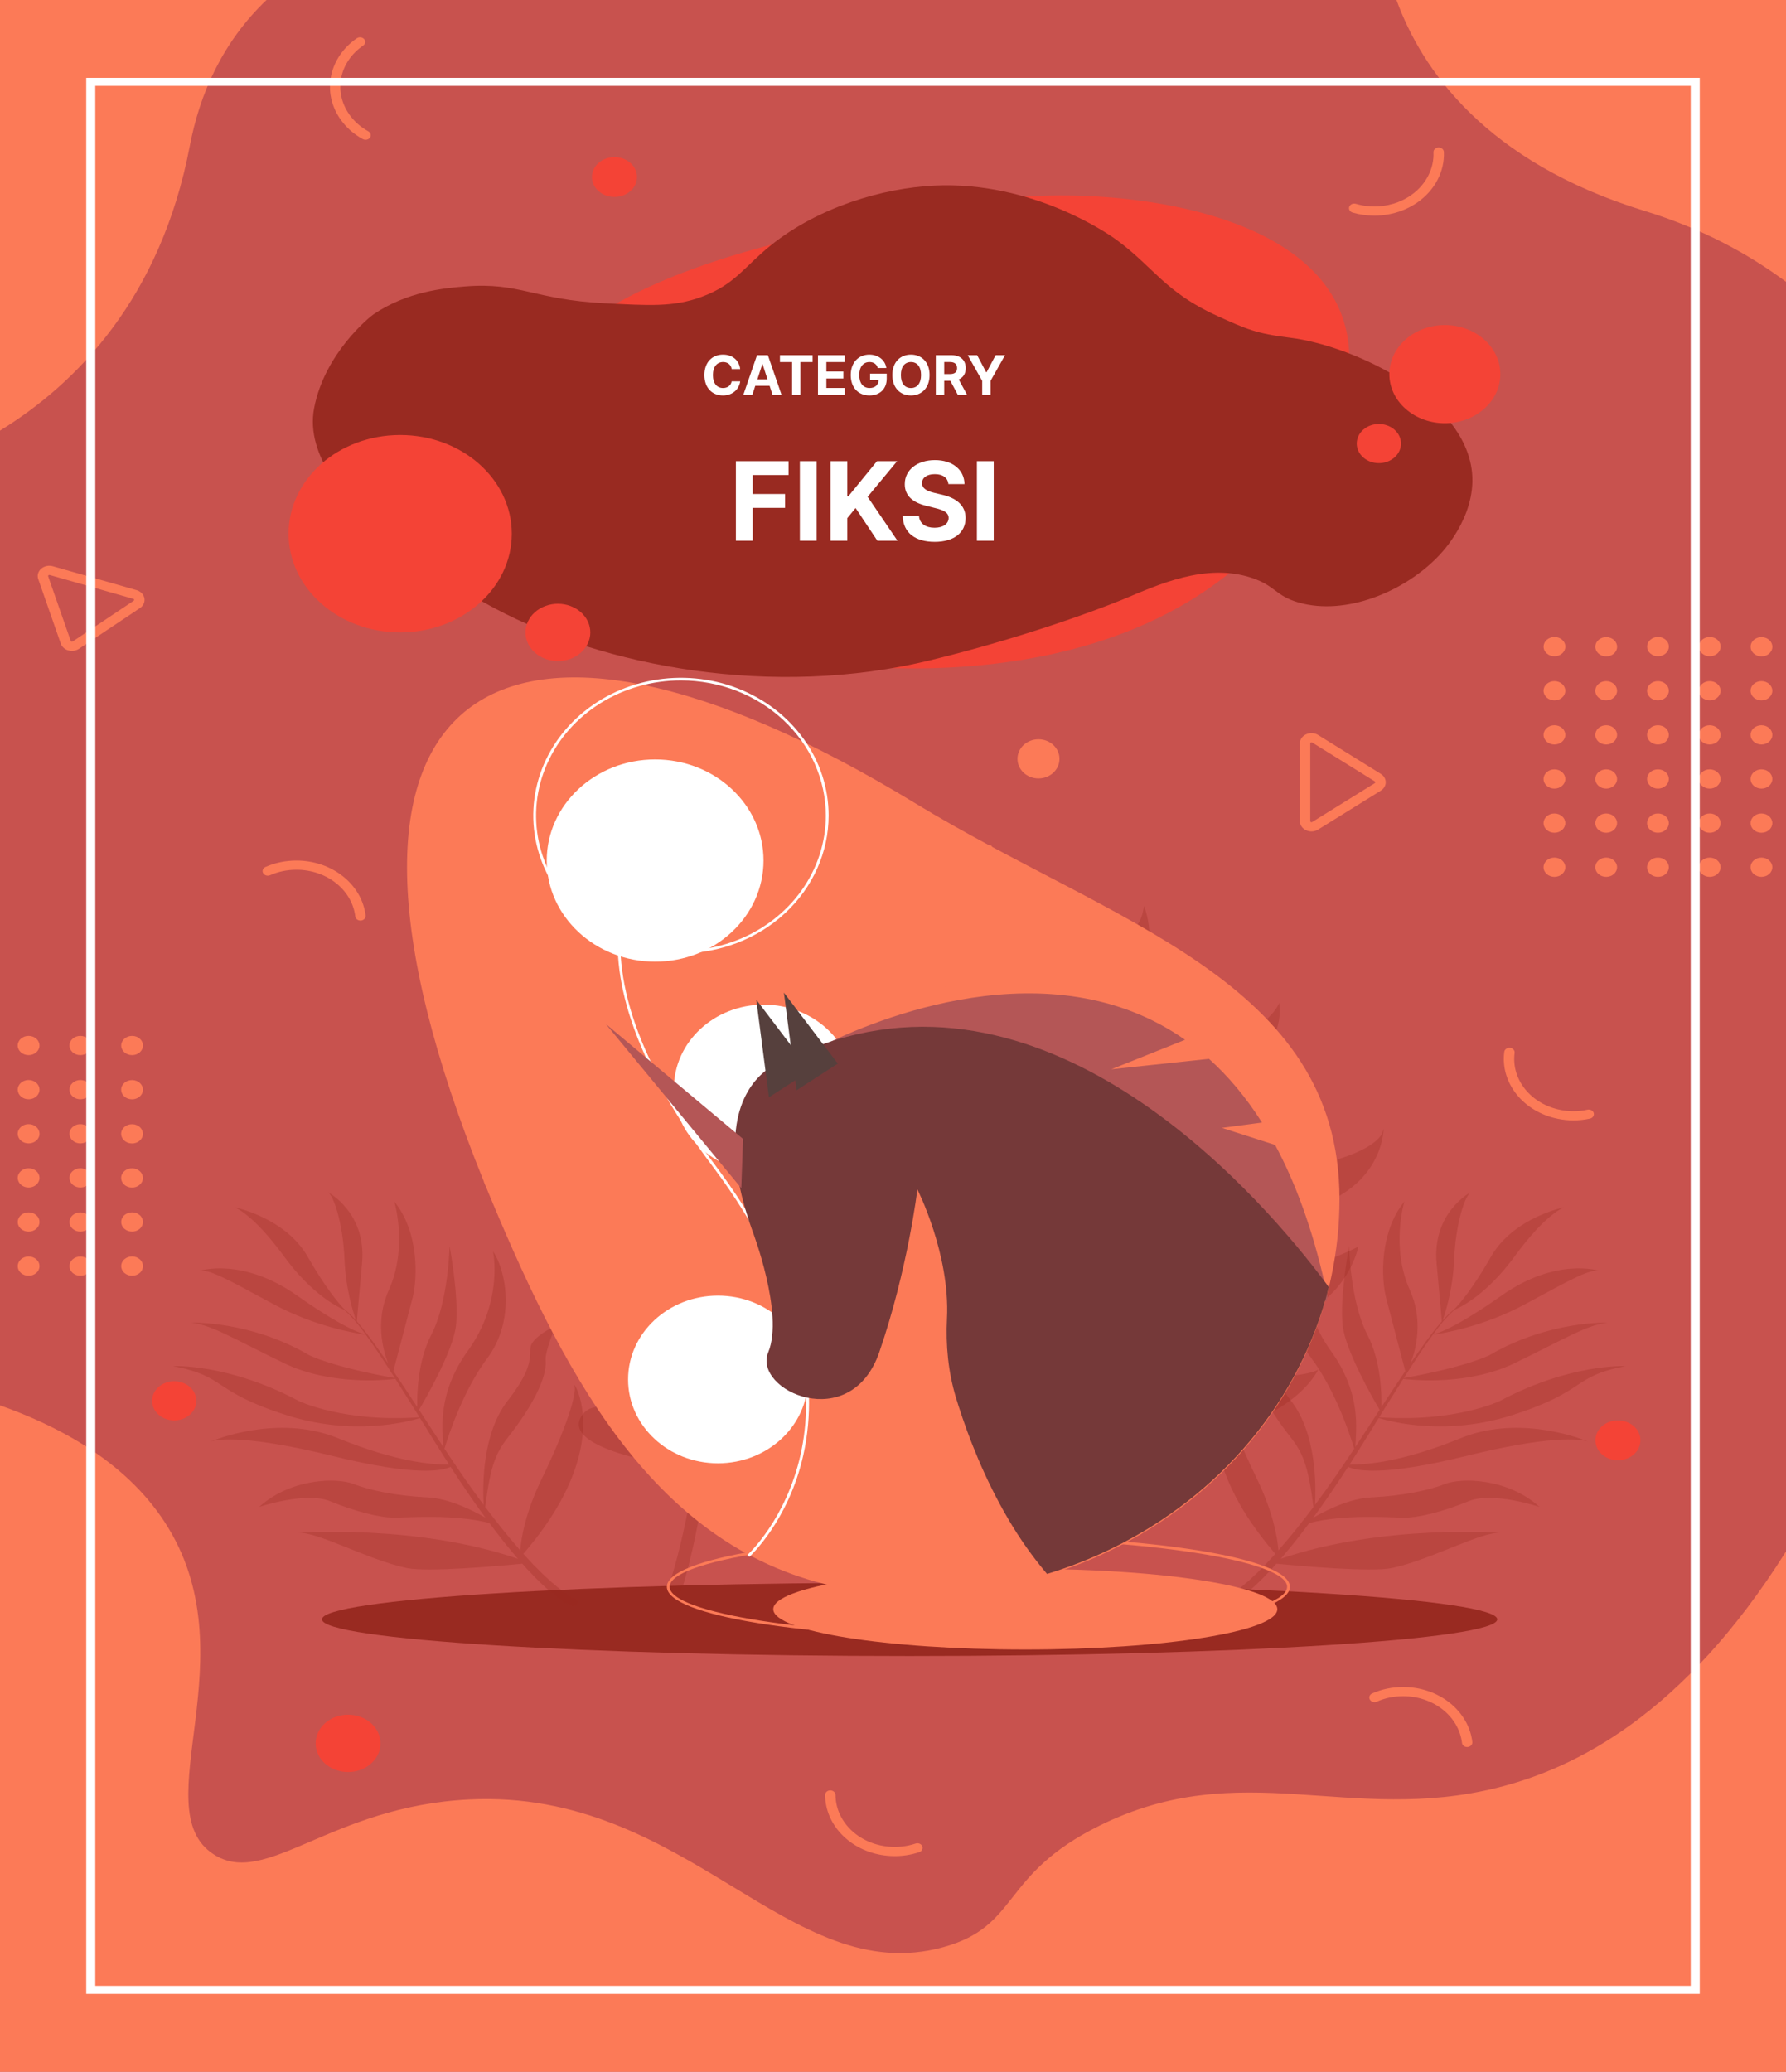 <svg width="588" height="682" viewBox="0 0 588 682" fill="none" xmlns="http://www.w3.org/2000/svg">
<path d="M588 0H0V682H588V0Z" fill="#C8524E"/>
<path d="M87.741 0C73.134 13.957 65.723 31.082 62.496 48.002C52.936 98.131 25.269 126.209 0 141.753V0H87.741Z" fill="#FC7A57"/>
<path d="M588 0V92.765C575.186 83.262 559.864 75.079 541.592 69.481C489.014 53.371 468.069 22.85 459.757 0H588Z" fill="#FC7A57"/>
<path d="M588 510.718V681.998H0C0 608.874 0 535.748 0 462.624C18.352 469.145 40.782 480.45 54.182 500.996C82.771 544.825 47.216 595.35 70.293 610.393C87.541 621.639 108.694 594.583 154.52 592.36C226.605 588.861 259.599 655.005 310.562 640.972C335.9 633.995 329.084 617.278 361.985 600.984C408.704 577.848 444.354 600.709 493.202 588.438C518.655 582.045 554.224 564.471 588 510.718Z" fill="#FC7A57"/>
<path d="M118.668 303.038C117.805 303.038 117.062 302.462 116.967 301.686C115.907 292.921 107.58 286.311 97.597 286.311C94.549 286.311 91.634 286.915 88.928 288.107C88.082 288.479 87.054 288.174 86.632 287.427C86.212 286.678 86.556 285.77 87.4 285.396C90.584 283.994 94.013 283.284 97.595 283.284C103.284 283.284 108.737 285.14 112.954 288.511C117.139 291.858 119.772 296.421 120.371 301.363C120.471 302.194 119.79 302.941 118.85 303.03C118.789 303.037 118.728 303.038 118.668 303.038Z" fill="#FC7A57"/>
<path d="M483.031 575.098C482.168 575.098 481.426 574.522 481.331 573.745C480.27 564.981 471.943 558.371 461.961 558.371C458.913 558.371 455.997 558.975 453.291 560.166C452.445 560.54 451.418 560.234 450.995 559.485C450.575 558.736 450.919 557.828 451.766 557.454C454.949 556.052 458.379 555.342 461.961 555.342C467.649 555.342 473.104 557.198 477.319 560.569C481.504 563.916 484.137 568.479 484.734 573.421C484.835 574.252 484.153 574.999 483.214 575.088C483.152 575.095 483.091 575.098 483.031 575.098Z" fill="#FC7A57"/>
<path d="M518.032 368.822C516.348 368.822 514.662 368.654 512.98 368.32C507.429 367.216 502.569 364.346 499.292 360.239C496.04 356.161 494.603 351.198 495.247 346.262C495.355 345.431 496.207 344.836 497.143 344.93C498.083 345.026 498.756 345.778 498.649 346.607C497.508 355.363 503.992 363.428 513.731 365.366C516.705 365.959 519.701 365.934 522.635 365.297C523.552 365.098 524.481 365.595 524.706 366.406C524.931 367.217 524.369 368.039 523.452 368.238C521.658 368.628 519.848 368.822 518.032 368.822Z" fill="#FC7A57"/>
<path d="M120.346 46.022C120.037 46.022 119.727 45.948 119.446 45.795C116.424 44.137 113.938 41.93 112.055 39.236C109.065 34.956 107.984 29.876 109.013 24.933C110.032 20.026 113.039 15.646 117.477 12.6C118.223 12.088 119.299 12.207 119.879 12.868C120.46 13.528 120.324 14.479 119.576 14.992C111.701 20.396 109.722 30.135 114.967 37.647C116.569 39.939 118.683 41.816 121.251 43.225C122.054 43.666 122.3 44.599 121.803 45.31C121.478 45.769 120.918 46.022 120.346 46.022Z" fill="#FC7A57"/>
<path d="M452.465 70.99C450.051 70.99 447.636 70.651 445.306 69.971C444.409 69.71 443.922 68.852 444.218 68.059C444.514 67.266 445.483 66.835 446.38 67.097C455.844 69.863 466.089 65.886 470.212 57.846C471.47 55.392 472.054 52.792 471.945 50.123C471.911 49.287 472.648 48.586 473.593 48.555C474.537 48.525 475.331 49.177 475.366 50.013C475.495 53.156 474.81 56.212 473.331 59.096C470.981 63.677 466.816 67.304 461.603 69.307C458.689 70.427 455.579 70.99 452.465 70.99Z" fill="#FC7A57"/>
<path d="M294.605 611.008C293.825 611.008 293.04 610.974 292.251 610.903C286.591 610.398 281.375 608.066 277.565 604.337C273.782 600.637 271.679 595.861 271.646 590.892C271.64 590.056 272.401 589.374 273.348 589.37C273.352 589.37 273.356 589.37 273.359 589.37C274.301 589.37 275.066 590.041 275.071 590.875C275.131 599.689 282.665 607.005 292.597 607.892C295.63 608.162 298.6 607.821 301.426 606.876C302.31 606.58 303.298 606.975 303.633 607.757C303.968 608.538 303.522 609.412 302.638 609.708C300.044 610.572 297.351 611.008 294.605 611.008Z" fill="#FC7A57"/>
<path d="M431.777 273.69C431.174 273.69 430.57 273.564 430.011 273.307C428.741 272.723 427.952 271.572 427.952 270.305V244.726C427.952 243.458 428.741 242.308 430.011 241.724C431.282 241.14 432.801 241.229 433.973 241.956L454.59 254.747C455.61 255.379 456.218 256.414 456.218 257.516C456.218 258.617 455.61 259.652 454.59 260.286L433.973 273.077C433.314 273.483 432.548 273.69 431.777 273.69ZM431.779 244.368C431.707 244.368 431.641 244.388 431.591 244.411C431.493 244.457 431.375 244.548 431.375 244.726V270.305C431.375 270.483 431.493 270.575 431.591 270.62C431.69 270.664 431.842 270.697 432.006 270.595L452.623 257.804C452.764 257.717 452.794 257.599 452.794 257.515C452.794 257.431 452.764 257.312 452.623 257.225L432.006 244.434C431.926 244.387 431.848 244.368 431.779 244.368Z" fill="#FC7A57"/>
<path d="M23.672 214.281C23.279 214.281 22.883 214.227 22.5 214.119C21.314 213.781 20.388 212.95 20.019 211.899L12.584 190.62C12.161 189.411 12.532 188.106 13.55 187.216C14.569 186.325 16.048 186.014 17.412 186.403L44.94 194.255C46.304 194.644 47.297 195.662 47.538 196.91C47.776 198.159 47.216 199.409 46.071 200.173L25.977 213.599C25.307 214.046 24.494 214.281 23.672 214.281ZM16.229 189.263C16.106 189.263 16.017 189.315 15.957 189.368C15.877 189.437 15.797 189.556 15.857 189.725L23.292 211.004C23.343 211.148 23.462 211.211 23.553 211.236C23.644 211.262 23.78 211.273 23.917 211.181L44.011 197.755C44.171 197.648 44.184 197.51 44.166 197.413C44.147 197.316 44.086 197.189 43.894 197.135L16.367 189.282C16.313 189.269 16.27 189.263 16.229 189.263Z" fill="#FC7A57"/>
<path d="M513.148 215.792C514.977 215.121 515.846 213.266 515.089 211.649C514.332 210.031 512.236 209.263 510.408 209.934C508.579 210.605 507.711 212.459 508.467 214.077C509.224 215.695 511.32 216.462 513.148 215.792Z" fill="#FC7A57"/>
<path d="M511.762 230.559C513.742 230.559 515.346 229.14 515.346 227.39C515.346 225.639 513.742 224.22 511.762 224.22C509.783 224.22 508.179 225.639 508.179 227.39C508.179 229.14 509.783 230.559 511.762 230.559Z" fill="#FC7A57"/>
<path d="M511.762 245.082C513.742 245.082 515.346 243.663 515.346 241.913C515.346 240.163 513.742 238.744 511.762 238.744C509.783 238.744 508.179 240.163 508.179 241.913C508.179 243.663 509.783 245.082 511.762 245.082Z" fill="#FC7A57"/>
<path d="M511.762 259.606C513.742 259.606 515.346 258.187 515.346 256.437C515.346 254.686 513.742 253.267 511.762 253.267C509.783 253.267 508.179 254.686 508.179 256.437C508.179 258.187 509.783 259.606 511.762 259.606Z" fill="#FC7A57"/>
<path d="M511.762 274.129C513.742 274.129 515.346 272.71 515.346 270.96C515.346 269.21 513.742 267.791 511.762 267.791C509.783 267.791 508.179 269.21 508.179 270.96C508.179 272.71 509.783 274.129 511.762 274.129Z" fill="#FC7A57"/>
<path d="M511.762 288.653C513.742 288.653 515.346 287.234 515.346 285.483C515.346 283.733 513.742 282.314 511.762 282.314C509.783 282.314 508.179 283.733 508.179 285.483C508.179 287.234 509.783 288.653 511.762 288.653Z" fill="#FC7A57"/>
<path d="M532.301 213.635C532.756 211.932 531.563 210.224 529.636 209.822C527.71 209.419 525.78 210.474 525.326 212.177C524.872 213.881 526.065 215.588 527.991 215.991C529.917 216.394 531.847 215.339 532.301 213.635Z" fill="#FC7A57"/>
<path d="M528.801 230.559C530.78 230.559 532.384 229.14 532.384 227.39C532.384 225.639 530.78 224.22 528.801 224.22C526.821 224.22 525.217 225.639 525.217 227.39C525.217 229.14 526.821 230.559 528.801 230.559Z" fill="#FC7A57"/>
<path d="M528.801 245.082C530.78 245.082 532.384 243.663 532.384 241.913C532.384 240.163 530.78 238.744 528.801 238.744C526.821 238.744 525.217 240.163 525.217 241.913C525.217 243.663 526.821 245.082 528.801 245.082Z" fill="#FC7A57"/>
<path d="M528.801 259.606C530.78 259.606 532.384 258.187 532.384 256.436C532.384 254.686 530.78 253.267 528.801 253.267C526.821 253.267 525.217 254.686 525.217 256.436C525.217 258.187 526.821 259.606 528.801 259.606Z" fill="#FC7A57"/>
<path d="M528.801 274.129C530.78 274.129 532.384 272.71 532.384 270.96C532.384 269.21 530.78 267.791 528.801 267.791C526.821 267.791 525.217 269.21 525.217 270.96C525.217 272.71 526.821 274.129 528.801 274.129Z" fill="#FC7A57"/>
<path d="M528.801 288.653C530.78 288.653 532.384 287.234 532.384 285.483C532.384 283.733 530.78 282.314 528.801 282.314C526.821 282.314 525.217 283.733 525.217 285.483C525.217 287.234 526.821 288.653 528.801 288.653Z" fill="#FC7A57"/>
<path d="M547.228 215.791C549.057 215.12 549.925 213.266 549.169 211.648C548.412 210.03 546.316 209.263 544.487 209.933C542.659 210.604 541.79 212.459 542.547 214.076C543.304 215.694 545.4 216.462 547.228 215.791Z" fill="#FC7A57"/>
<path d="M545.842 230.559C547.821 230.559 549.425 229.14 549.425 227.39C549.425 225.639 547.821 224.22 545.842 224.22C543.862 224.22 542.258 225.639 542.258 227.39C542.258 229.14 543.862 230.559 545.842 230.559Z" fill="#FC7A57"/>
<path d="M545.842 245.082C547.821 245.082 549.425 243.663 549.425 241.913C549.425 240.163 547.821 238.744 545.842 238.744C543.862 238.744 542.258 240.163 542.258 241.913C542.258 243.663 543.862 245.082 545.842 245.082Z" fill="#FC7A57"/>
<path d="M545.842 259.606C547.821 259.606 549.425 258.187 549.425 256.436C549.425 254.686 547.821 253.267 545.842 253.267C543.862 253.267 542.258 254.686 542.258 256.436C542.258 258.187 543.862 259.606 545.842 259.606Z" fill="#FC7A57"/>
<path d="M545.842 274.129C547.821 274.129 549.425 272.71 549.425 270.96C549.425 269.21 547.821 267.791 545.842 267.791C543.862 267.791 542.258 269.21 542.258 270.96C542.258 272.71 543.862 274.129 545.842 274.129Z" fill="#FC7A57"/>
<path d="M545.842 288.653C547.821 288.653 549.425 287.234 549.425 285.483C549.425 283.733 547.821 282.314 545.842 282.314C543.862 282.314 542.258 283.733 542.258 285.483C542.258 287.234 543.862 288.653 545.842 288.653Z" fill="#FC7A57"/>
<path d="M564.267 215.791C566.095 215.121 566.964 213.266 566.207 211.648C565.45 210.03 563.354 209.263 561.526 209.933C559.698 210.604 558.829 212.459 559.586 214.076C560.342 215.694 562.438 216.462 564.267 215.791Z" fill="#FC7A57"/>
<path d="M562.88 230.559C564.859 230.559 566.464 229.14 566.464 227.39C566.464 225.639 564.859 224.22 562.88 224.22C560.9 224.22 559.296 225.639 559.296 227.39C559.296 229.14 560.9 230.559 562.88 230.559Z" fill="#FC7A57"/>
<path d="M562.88 245.082C564.859 245.082 566.464 243.664 566.464 241.913C566.464 240.163 564.859 238.744 562.88 238.744C560.9 238.744 559.296 240.163 559.296 241.913C559.296 243.664 560.9 245.082 562.88 245.082Z" fill="#FC7A57"/>
<path d="M562.88 259.606C564.859 259.606 566.464 258.187 566.464 256.437C566.464 254.686 564.859 253.267 562.88 253.267C560.9 253.267 559.296 254.686 559.296 256.437C559.296 258.187 560.9 259.606 562.88 259.606Z" fill="#FC7A57"/>
<path d="M562.88 274.13C564.859 274.13 566.464 272.711 566.464 270.96C566.464 269.21 564.859 267.791 562.88 267.791C560.9 267.791 559.296 269.21 559.296 270.96C559.296 272.711 560.9 274.13 562.88 274.13Z" fill="#FC7A57"/>
<path d="M562.88 288.653C564.859 288.653 566.464 287.234 566.464 285.484C566.464 283.733 564.859 282.314 562.88 282.314C560.9 282.314 559.296 283.733 559.296 285.484C559.296 287.234 560.9 288.653 562.88 288.653Z" fill="#FC7A57"/>
<path d="M583.422 213.638C583.876 211.934 582.683 210.226 580.757 209.824C578.831 209.421 576.901 210.476 576.447 212.179C575.992 213.883 577.185 215.59 579.112 215.993C581.038 216.396 582.968 215.341 583.422 213.638Z" fill="#FC7A57"/>
<path d="M579.919 230.559C581.899 230.559 583.503 229.14 583.503 227.39C583.503 225.639 581.899 224.22 579.919 224.22C577.94 224.22 576.335 225.639 576.335 227.39C576.335 229.14 577.94 230.559 579.919 230.559Z" fill="#FC7A57"/>
<path d="M579.919 245.082C581.899 245.082 583.503 243.664 583.503 241.913C583.503 240.163 581.899 238.744 579.919 238.744C577.94 238.744 576.335 240.163 576.335 241.913C576.335 243.664 577.94 245.082 579.919 245.082Z" fill="#FC7A57"/>
<path d="M579.919 259.606C581.899 259.606 583.503 258.187 583.503 256.437C583.503 254.686 581.899 253.267 579.919 253.267C577.94 253.267 576.335 254.686 576.335 256.437C576.335 258.187 577.94 259.606 579.919 259.606Z" fill="#FC7A57"/>
<path d="M579.919 274.129C581.899 274.129 583.503 272.71 583.503 270.96C583.503 269.21 581.899 267.791 579.919 267.791C577.94 267.791 576.335 269.21 576.335 270.96C576.335 272.71 577.94 274.129 579.919 274.129Z" fill="#FC7A57"/>
<path d="M579.919 288.653C581.899 288.653 583.503 287.234 583.503 285.483C583.503 283.733 581.899 282.314 579.919 282.314C577.94 282.314 576.335 283.733 576.335 285.483C576.335 287.234 577.94 288.653 579.919 288.653Z" fill="#FC7A57"/>
<path d="M9.41 347.338C11.389 347.338 12.994 345.919 12.994 344.168C12.994 342.418 11.389 340.999 9.41 340.999C7.431 340.999 5.826 342.418 5.826 344.168C5.826 345.919 7.431 347.338 9.41 347.338Z" fill="#FC7A57"/>
<path d="M12.957 359.206C13.274 357.479 11.947 355.851 9.994 355.57C8.04 355.29 6.199 356.463 5.882 358.191C5.565 359.919 6.891 361.547 8.845 361.827C10.799 362.107 12.64 360.934 12.957 359.206Z" fill="#FC7A57"/>
<path d="M12.957 373.73C13.274 372.002 11.947 370.374 9.994 370.094C8.04 369.814 6.199 370.987 5.882 372.715C5.565 374.442 6.891 376.07 8.845 376.351C10.799 376.631 12.64 375.458 12.957 373.73Z" fill="#FC7A57"/>
<path d="M12.957 388.254C13.274 386.526 11.947 384.898 9.994 384.618C8.04 384.337 6.199 385.511 5.882 387.238C5.565 388.966 6.891 390.594 8.845 390.875C10.799 391.155 12.64 389.982 12.957 388.254Z" fill="#FC7A57"/>
<path d="M10.79 405.199C12.618 404.529 13.487 402.674 12.73 401.056C11.973 399.439 9.877 398.671 8.049 399.341C6.221 400.012 5.352 401.867 6.109 403.484C6.865 405.102 8.961 405.87 10.79 405.199Z" fill="#FC7A57"/>
<path d="M10.79 419.723C12.618 419.053 13.487 417.198 12.73 415.58C11.974 413.963 9.878 413.195 8.049 413.865C6.221 414.536 5.352 416.391 6.109 418.008C6.866 419.626 8.962 420.394 10.79 419.723Z" fill="#FC7A57"/>
<path d="M26.451 347.338C28.43 347.338 30.034 345.919 30.034 344.168C30.034 342.418 28.43 340.999 26.451 340.999C24.471 340.999 22.867 342.418 22.867 344.168C22.867 345.919 24.471 347.338 26.451 347.338Z" fill="#FC7A57"/>
<path d="M29.996 359.205C30.313 357.477 28.986 355.849 27.033 355.569C25.079 355.289 23.238 356.462 22.921 358.19C22.604 359.917 23.93 361.545 25.884 361.826C27.838 362.106 29.679 360.933 29.996 359.205Z" fill="#FC7A57"/>
<path d="M29.997 373.729C30.314 372.001 28.987 370.373 27.033 370.093C25.079 369.812 23.238 370.986 22.921 372.713C22.604 374.441 23.931 376.069 25.885 376.35C27.838 376.63 29.679 375.457 29.997 373.729Z" fill="#FC7A57"/>
<path d="M29.997 388.253C30.314 386.525 28.987 384.897 27.033 384.616C25.079 384.336 23.238 385.509 22.921 387.237C22.604 388.965 23.931 390.593 25.885 390.873C27.838 391.154 29.679 389.98 29.997 388.253Z" fill="#FC7A57"/>
<path d="M27.83 405.199C29.659 404.528 30.527 402.673 29.77 401.055C29.014 399.438 26.918 398.67 25.09 399.341C23.261 400.011 22.392 401.866 23.149 403.484C23.906 405.101 26.002 405.869 27.83 405.199Z" fill="#FC7A57"/>
<path d="M27.83 419.722C29.659 419.052 30.527 417.197 29.77 415.579C29.014 413.962 26.918 413.194 25.09 413.865C23.261 414.535 22.392 416.39 23.149 418.008C23.906 419.625 26.002 420.393 27.83 419.722Z" fill="#FC7A57"/>
<path d="M43.489 347.338C45.468 347.338 47.073 345.919 47.073 344.168C47.073 342.418 45.468 340.999 43.489 340.999C41.51 340.999 39.905 342.418 39.905 344.168C39.905 345.919 41.51 347.338 43.489 347.338Z" fill="#FC7A57"/>
<path d="M46.962 359.444C47.417 357.74 46.225 356.034 44.299 355.632C42.372 355.231 40.442 356.286 39.986 357.989C39.531 359.692 40.723 361.399 42.65 361.8C44.576 362.202 46.507 361.147 46.962 359.444Z" fill="#FC7A57"/>
<path d="M46.959 373.969C47.414 372.266 46.221 370.559 44.295 370.157C42.369 369.755 40.438 370.81 39.983 372.513C39.529 374.216 40.721 375.923 42.647 376.326C44.574 376.728 46.504 375.673 46.959 373.969Z" fill="#FC7A57"/>
<path d="M46.958 388.493C47.413 386.79 46.221 385.083 44.294 384.681C42.368 384.279 40.438 385.334 39.983 387.037C39.528 388.74 40.721 390.447 42.647 390.85C44.573 391.252 46.504 390.197 46.958 388.493Z" fill="#FC7A57"/>
<path d="M46.016 404.502C47.415 403.264 47.415 401.256 46.016 400.017C44.617 398.779 42.349 398.779 40.95 400.017C39.551 401.256 39.551 403.264 40.95 404.502C42.349 405.741 44.617 405.741 46.016 404.502Z" fill="#FC7A57"/>
<path d="M46.016 419.026C47.415 417.787 47.415 415.779 46.016 414.54C44.617 413.302 42.349 413.302 40.95 414.54C39.551 415.779 39.551 417.787 40.95 419.026C42.349 420.264 44.617 420.264 46.016 419.026Z" fill="#FC7A57"/>
<path d="M559.607 656.361H28.392V25.637H559.605V656.361H559.607ZM31.369 653.728H556.628V28.27H31.369V653.728Z" fill="white"/>
<path d="M114.589 583.337C120.484 583.337 125.262 579.111 125.262 573.898C125.262 568.685 120.484 564.459 114.589 564.459C108.695 564.459 103.916 568.685 103.916 573.898C103.916 579.111 108.695 583.337 114.589 583.337Z" fill="#F44336"/>
<path d="M207.542 62.914C210.438 60.352 210.438 56.199 207.542 53.638C204.645 51.077 199.949 51.077 197.053 53.638C194.157 56.199 194.157 60.352 197.053 62.914C199.949 65.475 204.645 65.475 207.542 62.914Z" fill="#F44336"/>
<path d="M539.988 475.185C540.644 471.609 537.898 468.24 533.855 467.66C529.811 467.08 526.002 469.508 525.345 473.084C524.689 476.659 527.435 480.029 531.478 480.609C535.522 481.189 539.332 478.761 539.988 475.185Z" fill="#F44336"/>
<path d="M273.368 352.62C277.464 352.62 280.785 349.683 280.785 346.06C280.785 342.438 277.464 339.501 273.368 339.501C269.272 339.501 265.951 342.438 265.951 346.06C265.951 349.683 269.272 352.62 273.368 352.62Z" fill="#F44336"/>
<path d="M264.937 217.328C264.937 217.328 387.237 240.135 433.683 153.662C480.128 67.189 360.366 59.078 324.108 66.455C287.85 73.832 173.505 85.894 168.701 144.403C163.898 202.91 264.937 217.328 264.937 217.328Z" fill="#F44336"/>
<path d="M306.515 217.294C254.197 230.07 198.751 219.315 163.122 200.377C156.581 196.901 97.58 165.47 103.404 134.432C106.798 116.351 121.708 104.327 122.971 103.469C134.082 95.941 146.217 94.84 153.167 94.287C171.25 92.849 175.726 98.669 199.179 99.833C213.339 100.535 221.603 101.21 231.122 97.669C242.095 93.586 244.953 87.829 253.881 80.677C269.524 68.146 290.572 61.936 307.527 61.102C340.175 59.494 365.5 77.432 367.424 78.836C379.734 87.807 383.51 96.181 400.768 103.998C410.239 108.288 413.527 109.813 424.688 111.171C444.612 113.594 479.65 129.64 484.268 153.03C487.232 168.037 475.824 180.665 474.047 182.574C462.671 194.788 443.064 202.751 427.626 198.362C419.84 196.149 419.939 192.773 411.971 190.174C396.872 185.249 381.389 192.447 369.8 197.278C369.8 197.278 343.383 208.292 306.515 217.294Z" fill="#992A21"/>
<path d="M242.276 178H247.811V167.185H258.46V162.621H247.811V156.382H259.611V151.818H242.276V178ZM268.87 151.818H263.334V178H268.87V151.818ZM273.424 178H278.96V170.56L281.683 167.236L288.854 178H295.477L285.646 163.541L295.362 151.818H288.727L279.305 163.362H278.96V151.818H273.424V178ZM312.237 159.348H317.542C317.465 154.682 313.63 151.46 307.8 151.46C302.06 151.46 297.854 154.631 297.88 159.386C297.867 163.247 300.59 165.459 305.013 166.52L307.864 167.236C310.715 167.926 312.3 168.744 312.313 170.509C312.3 172.426 310.485 173.73 307.673 173.73C304.796 173.73 302.725 172.401 302.546 169.78H297.19C297.33 175.443 301.383 178.371 307.737 178.371C314.129 178.371 317.887 175.315 317.9 170.521C317.887 166.162 314.602 163.848 310.05 162.825L307.698 162.263C305.423 161.739 303.518 160.895 303.556 159.016C303.556 157.328 305.052 156.088 307.762 156.088C310.408 156.088 312.032 157.29 312.237 159.348ZM327.159 151.818H321.623V178H327.159V151.818Z" fill="white"/>
<path d="M243.688 121.492C243.324 118.469 241.036 116.73 238.006 116.73C234.548 116.73 231.908 119.172 231.908 123.455C231.908 127.724 234.503 130.179 238.006 130.179C241.362 130.179 243.388 127.948 243.688 125.538L240.888 125.526C240.626 126.925 239.527 127.731 238.05 127.731C236.062 127.731 234.714 126.254 234.714 123.455C234.714 120.732 236.043 119.178 238.07 119.178C239.585 119.178 240.678 120.054 240.888 121.492H243.688ZM247.683 130L248.655 127.015H253.379L254.35 130H257.316L252.803 116.909H249.237L244.717 130H247.683ZM249.358 124.854L250.969 119.901H251.071L252.682 124.854H249.358ZM256.776 119.191H260.784V130H263.52V119.191H267.527V116.909H256.776V119.191ZM269.298 130H278.145V127.718H272.066V124.592H277.665V122.31H272.066V119.191H278.119V116.909H269.298V130ZM289 121.141H291.812C291.454 118.552 289.172 116.73 286.213 116.73C282.755 116.73 280.089 119.223 280.089 123.467C280.089 127.609 282.582 130.179 286.27 130.179C289.575 130.179 291.934 128.089 291.934 124.643V122.994H286.456V125.078H289.268C289.23 126.702 288.124 127.731 286.283 127.731C284.206 127.731 282.895 126.178 282.895 123.442C282.895 120.719 284.257 119.178 286.258 119.178C287.683 119.178 288.648 119.913 289 121.141ZM306.043 123.455C306.043 119.172 303.384 116.73 299.913 116.73C296.423 116.73 293.783 119.172 293.783 123.455C293.783 127.718 296.423 130.179 299.913 130.179C303.384 130.179 306.043 127.737 306.043 123.455ZM303.237 123.455C303.237 126.229 301.92 127.731 299.913 127.731C297.899 127.731 296.589 126.229 296.589 123.455C296.589 120.68 297.899 119.178 299.913 119.178C301.92 119.178 303.237 120.68 303.237 123.455ZM308.093 130H310.861V125.359H312.881L315.361 130H318.416L315.635 124.912C317.125 124.273 317.949 122.975 317.949 121.185C317.949 118.584 316.23 116.909 313.258 116.909H308.093V130ZM310.861 123.135V119.172H312.727C314.325 119.172 315.099 119.881 315.099 121.185C315.099 122.483 314.325 123.135 312.74 123.135H310.861ZM318.593 116.909L323.368 125.372V130H326.117V125.372L330.892 116.909H327.792L324.806 122.547H324.679L321.694 116.909H318.593Z" fill="white"/>
<path d="M488.605 134.591C495.74 128.282 495.74 118.051 488.605 111.741C481.47 105.432 469.902 105.432 462.767 111.741C455.632 118.051 455.632 128.282 462.767 134.591C469.902 140.901 481.47 140.901 488.605 134.591Z" fill="#F44336"/>
<path d="M131.747 208.191C152.043 208.191 168.495 193.641 168.495 175.693C168.495 157.745 152.043 143.195 131.747 143.195C111.452 143.195 95 157.745 95 175.693C95 193.641 111.452 208.191 131.747 208.191Z" fill="#F44336"/>
<path d="M187.756 216.913C193.202 214.918 195.788 209.396 193.532 204.58C191.276 199.764 185.032 197.477 179.586 199.472C174.14 201.466 171.554 206.988 173.81 211.804C176.066 216.62 182.31 218.907 187.756 216.913Z" fill="#F44336"/>
<path d="M459.116 150.576C461.962 148.059 461.962 143.978 459.116 141.461C456.269 138.944 451.655 138.944 448.808 141.461C445.962 143.978 445.962 148.059 448.808 150.576C451.655 153.093 456.269 153.093 459.116 150.576Z" fill="#F44336"/>
<path d="M64.553 462.171C65.197 458.657 62.498 455.345 58.525 454.773C54.551 454.202 50.809 456.587 50.165 460.101C49.522 463.615 52.221 466.927 56.194 467.499C60.167 468.07 63.91 465.685 64.553 462.171Z" fill="#F44336"/>
<path d="M299.467 545.144C406.316 545.144 492.934 539.739 492.934 533.072C492.934 526.405 406.316 521 299.467 521C192.618 521 106 526.405 106 533.072C106 539.739 192.618 545.144 299.467 545.144Z" fill="#992A21"/>
<path opacity="0.3" d="M232.581 484.069C232.195 487.018 231.768 489.964 231.297 492.907C230.417 498.216 229.428 503.514 228.258 508.79L227.342 512.743C227.011 514.057 226.696 515.374 226.349 516.686C225.998 517.999 225.654 519.312 225.272 520.622C224.899 521.94 224.507 523.229 224.066 524.575C224.064 524.58 224.06 524.595 224.058 524.6C223.711 525.602 222.457 526.182 221.255 525.893C220.054 525.604 219.358 524.557 219.705 523.555L219.719 523.512C220.572 521.041 221.348 518.443 222.069 515.878C222.433 514.592 222.766 513.297 223.115 512.005L224.088 508.114C225.335 502.917 226.408 497.685 227.373 492.439C227.893 489.519 228.37 486.593 228.805 483.661C218.795 482.299 184.613 476.809 191.458 466.136C198.122 455.744 221.464 475.063 229.075 481.804C230.074 474.81 230.838 467.789 231.376 460.754C231.677 456.816 231.906 452.874 232.065 448.929C222.914 447.987 186.841 443.534 193.381 432.428C199.745 421.618 224.807 441.313 232.122 447.41C232.345 441.236 232.398 435.056 232.288 428.878L232.048 420.903L231.683 414.633C223.254 415.036 185.527 416.175 189.689 404.088C193.78 392.206 224.044 409.073 231.618 413.519L231.585 412.934L231.467 410.941L231.295 408.951L230.939 404.973L230.582 400.994C230.446 399.669 230.269 398.347 230.115 397.022C229.692 393.281 229.199 389.546 228.638 385.816C220.652 385.785 182.194 385.014 187.314 373.065C192.309 361.407 221.306 379.916 228.472 384.722C226.859 374.229 224.712 363.79 222.084 353.433C215.968 353.532 178.434 353.675 183.027 342.253C187.519 331.087 216.142 348.997 221.909 352.75C220.319 346.539 218.557 340.356 216.632 334.209C215.129 329.568 213.524 324.953 211.824 320.359C206.673 320.533 171.309 321.344 175.343 310.623C179.283 300.153 206.519 316.614 211.623 319.813C208.379 311.093 204.776 302.465 200.819 293.947C196.875 293.97 164.894 293.871 168.896 284.42C172.796 275.212 196.591 290.809 200.631 293.544C198.157 288.237 195.547 282.971 192.796 277.756C191.239 276.775 163.875 259.349 174.343 253.741C184.721 248.181 192.295 275.665 192.835 277.682C195.675 282.851 198.374 288.076 200.941 293.346C200.302 288.534 197.604 264.127 208.847 266.318C220.633 268.613 203.174 291.448 201.228 293.94C205.314 302.366 209.05 310.912 212.436 319.555C212.933 313.77 215.911 286.55 227.832 290.864C240.262 295.363 216.037 317.358 212.724 320.296C214.485 324.825 216.157 329.378 217.727 333.957C219.734 339.996 221.582 346.074 223.266 352.184C225.64 345.655 236.358 318.384 247.562 325.194C259.191 332.265 228.748 350.17 223.53 353.141C226.331 363.42 228.658 373.793 230.46 384.234C234.583 376.785 250.278 350.334 260.84 358.77C271.841 367.556 237.76 382.625 230.694 385.607C231.321 389.339 231.882 393.079 232.373 396.825C232.552 398.153 232.753 399.48 232.912 400.81L233.34 404.804L233.767 408.799L233.976 410.797L234.116 412.622C240.573 405.458 261.626 383.581 269.686 393.414C278.052 403.618 243.183 412.313 234.246 414.346L234.736 420.803L235.12 428.82C235.341 435.036 235.398 441.257 235.284 447.478C242.099 441.219 266.235 420.282 273.244 430.884C280.481 441.835 243.858 447.713 235.256 448.93C235.166 452.925 235.004 456.921 234.77 460.912C234.34 468.209 233.673 475.5 232.751 482.771C240.665 477.966 269.891 461.208 274.185 472.882C278.58 484.838 241.315 484.345 232.581 484.069Z" fill="#992A21"/>
<path opacity="0.3" d="M341.125 455.171C342.096 453.485 343.022 451.78 344.026 450.105C359.535 440.628 381.482 437.08 411.728 436.249C442.287 435.406 447.21 410.409 447.21 410.409C427.839 419.803 426.659 415.787 391.443 421.648C365.099 426.033 351.364 439.947 346.114 446.681L346.443 446.14L348.358 443.188C349.008 442.208 349.615 441.209 350.3 440.246L352.315 437.336L353.322 435.881C353.663 435.398 354.021 434.924 354.37 434.445L356.475 431.577C357.866 429.666 359.342 427.741 360.697 425.785C362.078 423.835 363.385 421.848 364.662 419.849C366.456 416.991 368.127 414.076 369.649 411.109C387.695 399.88 420.925 399.719 420.925 399.719C453.958 395.948 455.444 373.866 455.509 371.761C455.511 371.754 455.509 371.746 455.511 371.738C455.513 371.697 455.517 371.667 455.513 371.647C455.515 371.644 455.515 371.641 455.515 371.641C455.515 371.626 455.513 371.618 455.515 371.61C455.513 371.601 455.513 371.598 455.513 371.598C455.337 372.193 455.134 372.799 454.892 373.409C453.05 376.447 445.776 382.605 417.115 386.345C388.11 390.128 375.643 402.132 371.125 408.112C371.225 407.898 371.328 407.688 371.426 407.474C372.387 405.351 373.28 403.205 374.066 401.03C374.838 398.851 375.517 396.651 376.077 394.426C377.166 389.973 377.771 385.428 377.712 380.88C377.678 378.034 377.381 375.192 376.821 372.387C383.31 364.626 389.757 361.575 395.363 359.656C425.239 349.426 421.167 330.365 421.112 330.121C421.055 330.329 418.859 337.934 398.385 346.724C381.618 353.925 377.531 366.646 376.581 371.269C376.29 369.971 375.943 368.682 375.539 367.405C374.848 365.21 373.997 363.052 373.012 360.941C372.023 358.831 370.894 356.769 369.673 354.753C367.727 351.544 365.513 348.463 363.226 345.43C364.745 341.077 370.587 333.359 370.587 333.359C383.489 314.443 376.79 298.61 376.63 298.245C376.63 298.242 376.626 298.24 376.628 298.237C375.2 309.036 368.808 304.66 362.958 320.102C358.548 331.734 360.841 340.508 362.241 344.128C361.977 343.783 361.713 343.436 361.449 343.091C359.997 341.194 358.54 339.302 357.165 337.37C355.794 335.438 354.506 333.461 353.513 331.376C352.581 329.273 351.707 327.135 350.761 325.028C350.288 323.974 349.818 322.919 349.317 321.874C349.069 321.349 348.813 320.829 348.549 320.311C348.413 320.053 348.281 319.795 348.133 319.54C348.063 319.412 347.986 319.287 347.909 319.162C347.822 319.044 347.759 318.904 347.627 318.816C347.755 318.906 347.818 319.046 347.901 319.166C347.976 319.292 348.051 319.417 348.118 319.547C348.259 319.802 348.388 320.063 348.518 320.322C348.772 320.843 349.016 321.368 349.254 321.895C349.733 322.947 350.182 324.008 350.633 325.068C351.537 327.191 352.363 329.327 353.257 331.458C354.216 333.574 355.473 335.584 356.808 337.543C358.148 339.501 359.57 341.417 360.982 343.335C362.103 344.851 363.212 346.373 364.294 347.907C361.487 345.692 348.833 339.368 343.973 331.782C338.858 323.791 323.629 318.446 323.629 318.446C323.629 318.446 323.627 318.449 323.631 318.454C323.596 318.921 322.313 338.676 343.737 343.55C361.002 347.479 366.514 351.92 368.04 353.566C368.343 354.061 368.641 354.559 368.93 355.06C370.101 357.076 371.174 359.132 372.108 361.228C373.037 363.327 373.831 365.463 374.468 367.632C375.744 371.968 376.37 376.427 376.329 380.883C376.307 383.769 376.012 386.649 375.492 389.502C373.42 366.84 352.357 355.26 335.665 352.595C318.468 349.855 313.489 336.456 313.315 335.988C313.313 335.98 313.313 335.977 313.313 335.977C313.313 335.977 304.219 362.816 339.569 370.369C367.213 376.276 373.693 386.71 375.204 390.974C374.984 392.032 374.732 393.085 374.454 394.134C373.861 396.307 373.15 398.458 372.348 400.586C371.535 402.711 370.613 404.807 369.626 406.883C367.613 411.02 365.284 415.051 362.716 418.974C361.416 420.93 360.084 422.87 358.684 424.778C357.596 426.285 356.458 427.747 355.319 429.231C356.706 421.63 358.112 400.617 336.344 384.184C329.43 378.963 325.654 376.868 303.524 369.375C303.524 369.375 290.566 365.344 283.187 352.786C283.187 352.786 283.186 352.789 283.187 352.801C283.237 353.438 284.868 373.884 303.805 383.3C326.306 394.489 350.623 406.296 354.411 430.421C354.401 430.434 354.389 430.448 354.38 430.462L352.197 433.322C351.835 433.8 351.464 434.274 351.11 434.755L350.064 436.209L347.97 439.118C347.259 440.08 346.623 441.081 345.947 442.062L343.95 445.02L342.045 448.022C340.743 450.01 339.592 452.064 338.375 454.09C337.26 456.068 336.163 458.055 335.109 460.058C327.228 415.322 283.168 405.779 266.974 398.764C254.194 393.232 247.172 384.879 246.973 384.641C246.969 384.636 246.969 384.636 246.969 384.636C242.472 410.383 273.595 421.168 273.595 421.168C317.519 435.447 330.671 453.007 334.286 459.849C334.437 460.183 334.579 460.505 334.715 460.815C333.726 462.72 332.781 464.639 331.906 466.584C329.97 470.828 328.205 475.138 326.771 479.535C325.447 483.587 324.362 487.702 323.578 491.867C322.227 481.736 315.764 460.01 285.47 452.828C246.707 443.638 242.066 428.6 241.81 427.668C246.949 451.773 253.53 455.799 263.907 462.813C272.084 468.341 296.178 472.094 305.783 476.563C313.479 480.15 320.493 491.236 322.971 495.489C322.447 499.184 322.211 502.917 322.276 506.662C322.341 508.969 322.524 511.281 322.889 513.589C323.062 514.744 323.306 515.898 323.584 517.051C323.734 517.628 323.889 518.205 324.072 518.785C324.161 519.074 324.264 519.367 324.364 519.657C324.478 519.963 324.569 520.223 324.734 520.594C324.738 520.602 324.746 520.62 324.75 520.628C325.199 521.578 326.485 522.043 327.622 521.67C328.759 521.297 329.318 520.223 328.871 519.275L328.853 519.238C328.78 519.084 328.668 518.806 328.579 518.575C328.489 518.326 328.396 518.08 328.313 517.825C328.142 517.318 327.99 516.8 327.845 516.277C327.571 515.229 327.321 514.168 327.137 513.091C326.753 510.942 326.535 508.758 326.426 506.567C326.261 502.178 326.529 497.756 327.22 493.367C327.717 490.147 328.41 486.941 329.261 483.76C350.799 474.629 369.035 474.953 369.035 474.953C419.237 475.326 432.133 454.399 433.809 451.198L433.845 451.137C433.941 450.951 433.991 450.835 434.004 450.8C433.831 451.017 430.388 454.52 384.768 454.8C351.003 455.007 336.271 470.176 330.756 478.691C331.973 474.935 333.429 471.226 335.017 467.557C336.803 463.351 338.931 459.248 341.125 455.171Z" fill="#992A21"/>
<path opacity="0.3" d="M167.722 472.524C175.018 463.199 180.204 453.47 179.639 447.836C179.342 444.878 182.95 436.487 182.95 436.487C182.95 436.487 177.685 438.703 175.351 441.894C173.017 445.085 177.782 447.499 167.17 461.063C158.856 471.694 158.846 488.586 159.23 495.398C154.711 489.345 150.447 483.149 146.32 476.89C147.756 472.146 152.541 457.675 160.386 447.171C169.895 434.438 166.497 417.962 162.313 411.966C162.313 411.966 165.851 428.245 154.065 444.622C143.799 458.888 145.751 470.556 145.94 476.31C145.903 476.254 145.865 476.196 145.828 476.141C143.166 472.149 140.588 468.106 137.964 464.088C140.224 460.253 149.222 444.556 150.126 436.342C151.162 426.942 148.006 410.215 148.006 410.215C148.006 410.215 147.711 428.307 141.998 439.367C137.49 448.099 137.267 458.983 137.371 463.183C137.176 462.884 136.981 462.586 136.784 462.287C134.381 458.626 131.968 454.97 129.504 451.336C130.469 447.69 134.367 432.962 135.833 427.203C137.509 420.609 137.915 405.488 129.809 395.535C129.809 395.535 134.389 410.529 128.005 424.676C123.575 434.491 125.907 443.915 127.751 448.768C127.69 448.679 127.631 448.59 127.57 448.503C126.778 447.364 126.014 446.216 125.202 445.087L122.779 441.696C121.113 439.459 119.462 437.213 117.585 435.089C117.549 435.046 117.514 435.006 117.478 434.964C117.567 433.866 117.926 429.62 119.196 415.884C120.754 399.053 107.854 392.398 107.854 392.398C109.851 393.388 112.948 402.875 113.425 414.615C113.826 424.508 116.409 432.414 117.213 434.656C116.868 434.269 116.503 433.894 116.141 433.516C115.662 432.99 115.119 432.509 114.599 432.013C114.116 431.572 113.616 431.145 113.115 430.72C111.579 429.101 107.214 424.08 101.324 413.736C93.924 400.739 77.112 397.395 77.112 397.395C77.112 397.395 83.007 399.203 93.498 413.57C102.636 426.084 111.193 430.269 113.249 431.14C113.633 431.482 114.014 431.824 114.382 432.175C114.886 432.678 115.412 433.163 115.875 433.694C116.352 434.214 116.834 434.729 117.268 435.278C118.383 436.595 119.415 437.962 120.419 439.344C118.641 438.919 112.493 436.814 97.775 426.461C79.692 413.739 65.667 418.35 65.667 418.35C68.897 417.829 74.161 420.703 89.888 429.234C103.853 436.811 117.551 438.988 120.443 439.38C121.06 440.232 121.668 441.089 122.275 441.944L124.607 445.368C125.389 446.507 126.126 447.67 126.888 448.819C127.942 450.424 128.982 452.036 130.016 453.651C109.075 449.921 101.742 446.084 101.742 446.084C82.176 434.643 62.874 435.42 62.874 435.42C69.437 436.02 76.501 440.473 93.453 448.712C108.484 456.017 126.333 454.379 130.186 453.914C132.061 456.849 133.908 459.795 135.752 462.744C136.546 464.013 137.334 465.283 138.12 466.553C113.167 468.323 98.395 461.2 98.395 461.2C75.187 448.802 57 449.708 57 449.708C74.929 453.181 69.378 457.854 94.268 465.835C115.794 472.738 133.804 468.166 138.277 466.806C140.324 470.122 142.357 473.444 144.455 476.75C145.583 478.554 146.724 480.355 147.878 482.15C142.022 482.166 130.469 481.244 111.313 473.451C93.246 466.101 74.271 472.582 69.396 474.502C72.4 473.635 82.103 472.527 109.67 479.332C136.973 486.072 145.725 484.152 148.341 482.864C151.997 488.526 155.797 494.13 159.833 499.623C155.287 497 147.732 493.293 140.86 492.943C130.126 492.398 121.587 490.554 116.373 488.502C111.161 486.45 96.043 486.436 85.308 496.07C85.308 496.07 100.631 490.883 108.699 494.19C116.767 497.498 124.962 499.647 130.012 499.606C134.665 499.567 149.659 498.402 161.123 501.369C161.828 502.314 162.539 503.256 163.26 504.192L165.849 507.513C166.272 508.072 166.733 508.609 167.182 509.154L168.535 510.784L169.889 512.416C170.095 512.659 170.308 512.899 170.521 513.139C136.968 501.653 98.125 504.601 98.125 504.601C104.608 504.154 120.985 513.433 133.924 516.184C140.685 517.621 164.348 515.492 171.953 514.751L172.717 515.612L173.428 516.409L174.173 517.188L175.662 518.745L176.407 519.524L177.191 520.282L178.759 521.795C179.015 522.051 179.292 522.293 179.568 522.536L180.396 523.267L181.223 523.998C181.497 524.243 181.8 524.47 182.088 524.707L182.962 525.41C183.11 525.527 183.25 525.646 183.403 525.76L183.868 526.097L184.8 526.769C185.109 526.994 185.458 527.198 185.785 527.413C185.952 527.518 186.114 527.626 186.287 527.73L186.829 528.032C187.014 528.133 187.179 528.234 187.394 528.331C187.613 528.432 187.759 528.517 188.101 528.642L188.19 528.675C188.243 528.693 188.296 528.711 188.351 528.724C189.175 528.933 190.044 528.547 190.296 527.86C190.546 527.173 190.083 526.448 189.26 526.238C189.24 526.233 189.051 526.146 188.923 526.088C188.789 526.034 188.633 525.944 188.485 525.867L188.038 525.628C187.889 525.543 187.741 525.448 187.593 525.357C187.298 525.17 186.994 525.002 186.705 524.8L185.834 524.196L185.399 523.893C185.255 523.791 185.117 523.678 184.975 523.571L184.132 522.92C183.854 522.7 183.563 522.495 183.295 522.263L182.483 521.575L181.672 520.885C181.4 520.655 181.128 520.428 180.872 520.183L179.314 518.739L178.534 518.016L177.787 517.266L176.292 515.766L175.544 515.017L174.825 514.245L173.391 512.697C173.027 512.299 172.654 511.907 172.29 511.509C203.45 475.383 188.062 453.582 189.086 456.029C190.12 458.503 186.287 470.495 178.475 486.56C172.898 498.025 171.579 506.466 171.281 510.36L170.586 509.557L169.209 507.968C168.752 507.437 168.283 506.913 167.85 506.368L165.205 503.121C163.339 500.801 161.521 498.453 159.742 496.083C161.576 481.614 163.43 478.009 167.722 472.524Z" fill="#992A21"/>
<path opacity="0.3" d="M424.449 472.524C417.153 463.199 411.967 453.47 412.532 447.836C412.829 444.878 409.221 436.487 409.221 436.487C409.221 436.487 414.486 438.703 416.82 441.894C419.154 445.085 414.389 447.499 425.001 461.063C433.315 471.694 433.325 488.586 432.941 495.398C437.46 489.345 441.724 483.149 445.851 476.89C444.415 472.146 439.63 457.675 431.785 447.171C422.276 434.438 425.674 417.962 429.858 411.966C429.858 411.966 426.32 428.245 438.106 444.622C448.372 458.888 446.42 470.556 446.231 476.31C446.268 476.254 446.306 476.196 446.343 476.141C449.005 472.149 451.583 468.106 454.207 464.088C451.947 460.253 442.949 444.556 442.045 436.342C441.009 426.942 444.165 410.215 444.165 410.215C444.165 410.215 444.46 428.307 450.173 439.367C454.681 448.099 454.904 458.983 454.8 463.183C454.995 462.884 455.19 462.586 455.387 462.287C457.79 458.626 460.203 454.97 462.667 451.336C461.702 447.69 457.804 432.962 456.338 427.203C454.662 420.609 454.256 405.488 462.362 395.535C462.362 395.535 457.782 410.529 464.166 424.676C468.596 434.491 466.264 443.915 464.42 448.768C464.481 448.679 464.54 448.59 464.601 448.503C465.393 447.364 466.157 446.216 466.969 445.087L469.392 441.696C471.058 439.459 472.709 437.213 474.586 435.089C474.622 435.046 474.657 435.006 474.693 434.964C474.604 433.866 474.245 429.62 472.975 415.884C471.417 399.053 484.317 392.398 484.317 392.398C482.32 393.388 479.223 402.875 478.746 414.615C478.345 424.508 475.762 432.414 474.958 434.656C475.303 434.269 475.668 433.894 476.03 433.516C476.509 432.99 477.052 432.509 477.572 432.013C478.055 431.572 478.555 431.145 479.056 430.72C480.592 429.101 484.957 424.08 490.847 413.736C498.247 400.739 515.059 397.395 515.059 397.395C515.059 397.395 509.164 399.203 498.673 413.57C489.535 426.084 480.978 430.269 478.922 431.14C478.538 431.482 478.157 431.824 477.789 432.175C477.285 432.678 476.759 433.163 476.296 433.694C475.819 434.214 475.337 434.729 474.903 435.278C473.788 436.595 472.756 437.962 471.752 439.344C473.53 438.919 479.678 436.814 494.396 426.461C512.479 413.739 526.504 418.35 526.504 418.35C523.274 417.829 518.008 420.703 502.283 429.234C488.318 436.811 474.62 438.988 471.728 439.38C471.109 440.232 470.503 441.089 469.896 441.944L467.564 445.368C466.782 446.507 466.045 447.67 465.283 448.819C464.229 450.424 463.189 452.036 462.155 453.651C483.096 449.921 490.429 446.084 490.429 446.084C509.995 434.643 529.297 435.42 529.297 435.42C522.734 436.02 515.67 440.473 498.718 448.712C483.687 456.017 465.838 454.379 461.985 453.914C460.11 456.849 458.263 459.795 456.419 462.744C455.625 464.013 454.837 465.283 454.051 466.553C479.004 468.323 493.776 461.2 493.776 461.2C516.984 448.802 535.171 449.708 535.171 449.708C517.242 453.181 522.793 457.854 497.903 465.835C476.377 472.738 458.367 468.166 453.894 466.806C451.847 470.122 449.814 473.444 447.716 476.75C446.588 478.554 445.447 480.355 444.293 482.15C450.149 482.166 461.702 481.244 480.858 473.451C498.925 466.101 517.9 472.582 522.775 474.502C519.771 473.635 510.068 472.527 482.501 479.332C455.198 486.072 446.446 484.152 443.83 482.864C440.174 488.526 436.374 494.13 432.338 499.623C436.884 497 444.439 493.293 451.311 492.943C462.045 492.398 470.584 490.554 475.798 488.502C481.01 486.45 496.128 486.436 506.863 496.07C506.863 496.07 491.54 490.883 483.472 494.19C475.404 497.498 467.209 499.647 462.159 499.606C457.506 499.567 442.512 498.402 431.048 501.369C430.343 502.314 429.632 503.256 428.911 504.192L426.322 507.513C425.899 508.072 425.438 508.609 424.989 509.154L423.636 510.784L422.282 512.416C422.076 512.659 421.863 512.899 421.65 513.139C455.203 501.653 494.046 504.601 494.046 504.601C487.563 504.154 471.186 513.433 458.247 516.184C451.486 517.621 427.823 515.492 420.218 514.751L419.454 515.612L418.743 516.409L417.998 517.188L416.509 518.745L415.764 519.524L414.98 520.282L413.412 521.795C413.156 522.051 412.879 522.293 412.603 522.536L411.776 523.267L410.948 523.998C410.674 524.243 410.371 524.47 410.083 524.707L409.209 525.41C409.061 525.527 408.921 525.646 408.768 525.76L408.303 526.097L407.371 526.769C407.062 526.994 406.713 527.198 406.386 527.413C406.219 527.518 406.057 527.626 405.884 527.73L405.342 528.032C405.157 528.133 404.992 528.234 404.777 528.331C404.558 528.432 404.412 528.517 404.07 528.642L403.981 528.675C403.928 528.693 403.875 528.711 403.819 528.724C402.996 528.933 402.127 528.547 401.875 527.86C401.625 527.173 402.088 526.448 402.911 526.238C402.929 526.233 403.12 526.146 403.248 526.088C403.382 526.034 403.538 525.944 403.686 525.867L404.133 525.628C404.282 525.543 404.43 525.448 404.578 525.357C404.873 525.17 405.177 525.002 405.466 524.8L406.337 524.196L406.774 523.893C406.918 523.791 407.056 523.678 407.198 523.571L408.041 522.92C408.319 522.7 408.61 522.495 408.878 522.263L409.689 521.575L410.501 520.885C410.773 520.655 411.045 520.428 411.301 520.183L412.859 518.739L413.639 518.016L414.385 517.266L415.881 515.766L416.629 515.017L417.348 514.245L418.782 512.697C419.146 512.299 419.519 511.907 419.883 511.509C388.723 475.383 404.111 453.582 403.087 456.029C402.053 458.503 405.886 470.495 413.698 486.56C419.274 498.025 420.594 506.466 420.892 510.36L421.587 509.557L422.964 507.968C423.421 507.437 423.89 506.913 424.323 506.368L426.968 503.121C428.834 500.801 430.652 498.453 432.431 496.083C430.595 481.614 428.741 478.009 424.449 472.524Z" fill="#992A21"/>
<g clip-path="url(#clip0_312_391)">
<path d="M337.556 543C383.38 543 420.528 537.056 420.528 529.723C420.528 522.391 383.38 516.447 337.556 516.447C291.731 516.447 254.583 522.391 254.583 529.723C254.583 537.056 291.731 543 337.556 543Z" fill="#FC7A57"/>
<path d="M322.114 539.131C264.602 539.131 219.55 531.765 219.55 522.363C219.55 512.96 264.602 505.595 322.114 505.595C379.626 505.595 424.677 512.96 424.677 522.363C424.677 531.765 379.626 539.131 322.114 539.131ZM322.114 506.455C267.018 506.455 220.472 513.74 220.472 522.363C220.472 530.986 267.018 538.271 322.114 538.271C377.209 538.271 423.755 530.986 423.755 522.363C423.755 513.74 377.209 506.455 322.114 506.455V506.455Z" fill="#FC7A57"/>
<path d="M441 394.7C441.006 403.295 440.101 411.87 438.299 420.299C438.022 421.597 437.723 422.89 437.4 424.177C437.211 424.951 437.013 425.722 436.805 426.49C436.672 426.989 436.533 427.487 436.39 427.986C431.261 446.028 422.043 462.834 409.358 477.272C396.673 491.709 380.817 503.442 362.858 511.678C356.965 514.385 350.871 516.694 344.623 518.587C343.673 518.875 342.719 519.155 341.76 519.426H341.756C328.645 523.115 315.024 524.984 301.33 524.972C299.366 524.972 297.43 524.93 295.522 524.847C290.356 524.637 285.21 524.104 280.121 523.252C217.573 512.71 186.933 455.261 161.659 394.7C161.032 393.2 160.416 391.709 159.811 390.229C159.663 389.863 159.516 389.498 159.368 389.132C92.142 223.33 165.047 181.372 301.33 264.428C365.905 303.781 441 322.754 441 394.7Z" fill="#FC7A57"/>
<path d="M344.461 472.497L343.822 471.877C343.923 471.787 353.897 462.675 357.696 445.648C361.204 429.922 360.013 404.029 334.412 369.981C314.778 343.868 306.833 321.054 310.797 302.172C314.279 285.584 326.123 278.297 326.243 278.225L326.742 278.948C326.626 279.018 315.093 286.133 311.696 302.364C307.795 321.003 315.692 343.586 335.167 369.487C346.556 384.635 354.138 399.468 357.702 413.576C360.558 424.882 360.855 435.75 358.586 445.878C354.716 463.145 344.563 472.405 344.461 472.497Z" fill="#FC7A57"/>
<path d="M171.906 371.702C167.428 377.614 163.387 383.804 159.811 390.229C159.663 389.863 159.516 389.498 159.368 389.132C162.878 382.927 166.814 376.94 171.15 371.208C190.626 345.304 198.522 322.724 194.622 304.086C191.225 287.851 179.692 280.736 179.577 280.667L180.074 279.945C180.194 280.018 192.041 287.305 195.521 303.892C199.485 322.775 191.538 345.588 171.906 371.702Z" fill="#FC7A57"/>
<path d="M246.723 512.482L246.084 511.862C246.211 511.749 258.786 500.264 263.578 478.801C268.004 458.982 266.509 426.352 234.254 383.454C220.777 365.53 211.587 348.595 206.938 333.12C203.139 320.476 202.335 308.721 204.547 298.183C208.921 277.349 223.788 268.202 223.938 268.112L224.437 268.835C224.291 268.923 209.734 277.898 205.446 298.375C200.526 321.869 210.473 350.328 235.009 382.96C249.337 402.016 258.874 420.675 263.357 438.42C266.947 452.635 267.322 466.299 264.468 479.031C259.605 500.733 246.851 512.367 246.723 512.482Z" fill="white"/>
<path d="M215.685 316.567C235.393 316.567 251.37 301.665 251.37 283.284C251.37 264.902 235.393 250 215.685 250C195.977 250 180 264.902 180 283.284C180 301.665 195.977 316.567 215.685 316.567Z" fill="white"/>
<path d="M224.187 313.823C214.571 313.823 205.171 311.163 197.175 306.18C189.179 301.197 182.948 294.114 179.268 285.828C175.587 277.542 174.625 268.423 176.501 259.626C178.377 250.83 183.007 242.749 189.807 236.407C196.607 230.065 205.27 225.746 214.702 223.996C224.133 222.246 233.909 223.144 242.794 226.576C251.678 230.009 259.272 235.821 264.614 243.279C269.957 250.736 272.808 259.504 272.808 268.473C272.794 280.497 267.666 292.023 258.551 300.525C249.436 309.027 237.078 313.809 224.187 313.823V313.823ZM224.187 223.984C214.753 223.984 205.531 226.594 197.687 231.482C189.843 236.371 183.729 243.319 180.119 251.448C176.509 259.578 175.564 268.523 177.405 277.153C179.245 285.783 183.788 293.71 190.459 299.932C197.13 306.154 205.629 310.391 214.882 312.108C224.134 313.825 233.725 312.944 242.441 309.576C251.157 306.209 258.606 300.507 263.848 293.19C269.089 285.874 271.886 277.273 271.886 268.473C271.872 256.678 266.842 245.37 257.9 237.03C248.958 228.689 236.834 223.998 224.187 223.984V223.984Z" fill="white"/>
<path d="M251.458 385.913C267.802 385.913 281.051 373.555 281.051 358.312C281.051 343.068 267.802 330.711 251.458 330.711C235.115 330.711 221.866 343.068 221.866 358.312C221.866 373.555 235.115 385.913 251.458 385.913Z" fill="white"/>
<path d="M236.372 481.704C252.715 481.704 265.964 469.347 265.964 454.103C265.964 438.86 252.715 426.502 236.372 426.502C220.029 426.502 206.78 438.86 206.78 454.103C206.78 469.347 220.029 481.704 236.372 481.704Z" fill="white"/>
<path d="M437.08 426.904C436.771 425.417 436.453 423.949 436.126 422.502C436.125 422.502 436.125 422.502 436.124 422.501C436.123 422.501 436.123 422.501 436.122 422.501C436.122 422.5 436.122 422.5 436.121 422.499C436.121 422.499 436.121 422.498 436.121 422.498C431.982 404.178 426.404 389.156 419.799 376.902L402.296 371.287L415.489 369.529C410.155 361.089 404.278 354.176 398.032 348.565L365.885 351.992L390.15 342.292C345.557 311.005 287.093 336.135 271.162 344.033C268.978 345.113 267.595 345.874 267.152 346.119C267.148 346.119 267.148 346.119 267.143 346.123C267.046 346.179 267 346.205 267 346.205L276.044 350.586H276.049L436.665 428.401L437.08 426.904Z" fill="#B45656"/>
<path d="M436.89 426.021C437.098 425.251 437.296 424.48 437.485 423.708C437.015 423.067 436.499 422.366 435.936 421.618C435.936 421.618 435.935 421.618 435.935 421.618C435.934 421.618 435.933 421.617 435.933 421.617C435.933 421.616 435.932 421.616 435.932 421.615C435.932 421.615 435.932 421.614 435.932 421.614C417.41 396.914 349.52 316.205 271.319 343.601H271.314C269.867 344.108 268.416 344.653 266.963 345.235C266.958 345.235 266.958 345.235 266.953 345.239C265.631 345.768 264.306 346.33 262.98 346.925C262.307 347.221 261.639 347.531 260.966 347.845C260.38 348.12 259.799 348.399 259.214 348.687C259.214 348.687 255.886 349.465 252.157 352.398C244.832 358.167 235.954 372.265 247.718 405.181C247.718 405.181 258.163 432.453 252.94 445.119C247.718 457.776 280.1 472.385 289.49 445.119C298.889 417.843 302.028 391.544 302.028 391.544C302.028 391.544 312.833 412.778 311.768 434.073C311.33 442.801 312.164 451.538 314.686 459.943C314.944 460.824 315.225 461.706 315.506 462.6C318.904 473.241 324.205 486.93 332.013 500.168C335.692 506.476 339.939 512.481 344.708 518.118C350.956 516.225 357.05 513.916 362.944 511.209C380.902 502.972 396.758 491.24 409.443 476.803C422.128 462.365 431.346 445.559 436.476 427.517L436.89 426.021Z" fill="#753939"/>
<path d="M262.257 358.897L258.08 326.754L275.833 350.131L262.257 358.897Z" fill="#56403D"/>
<path d="M253.155 361.212L248.978 329.07L266.731 352.446L253.155 361.212Z" fill="#56403D"/>
<path d="M244.062 391.164L199.458 337.088L244.632 374.923L244.062 391.164Z" fill="#B45656"/>
<path d="M341.894 256.259C345.713 256.259 348.808 253.372 348.808 249.81C348.808 246.248 345.713 243.361 341.894 243.361C338.075 243.361 334.979 246.248 334.979 249.81C334.979 253.372 338.075 256.259 341.894 256.259Z" fill="#FC7A57"/>
</g>
<defs>
<clipPath id="clip0_312_391">
<rect width="307" height="320" fill="white" transform="translate(134 223)"/>
</clipPath>
</defs>
</svg>
